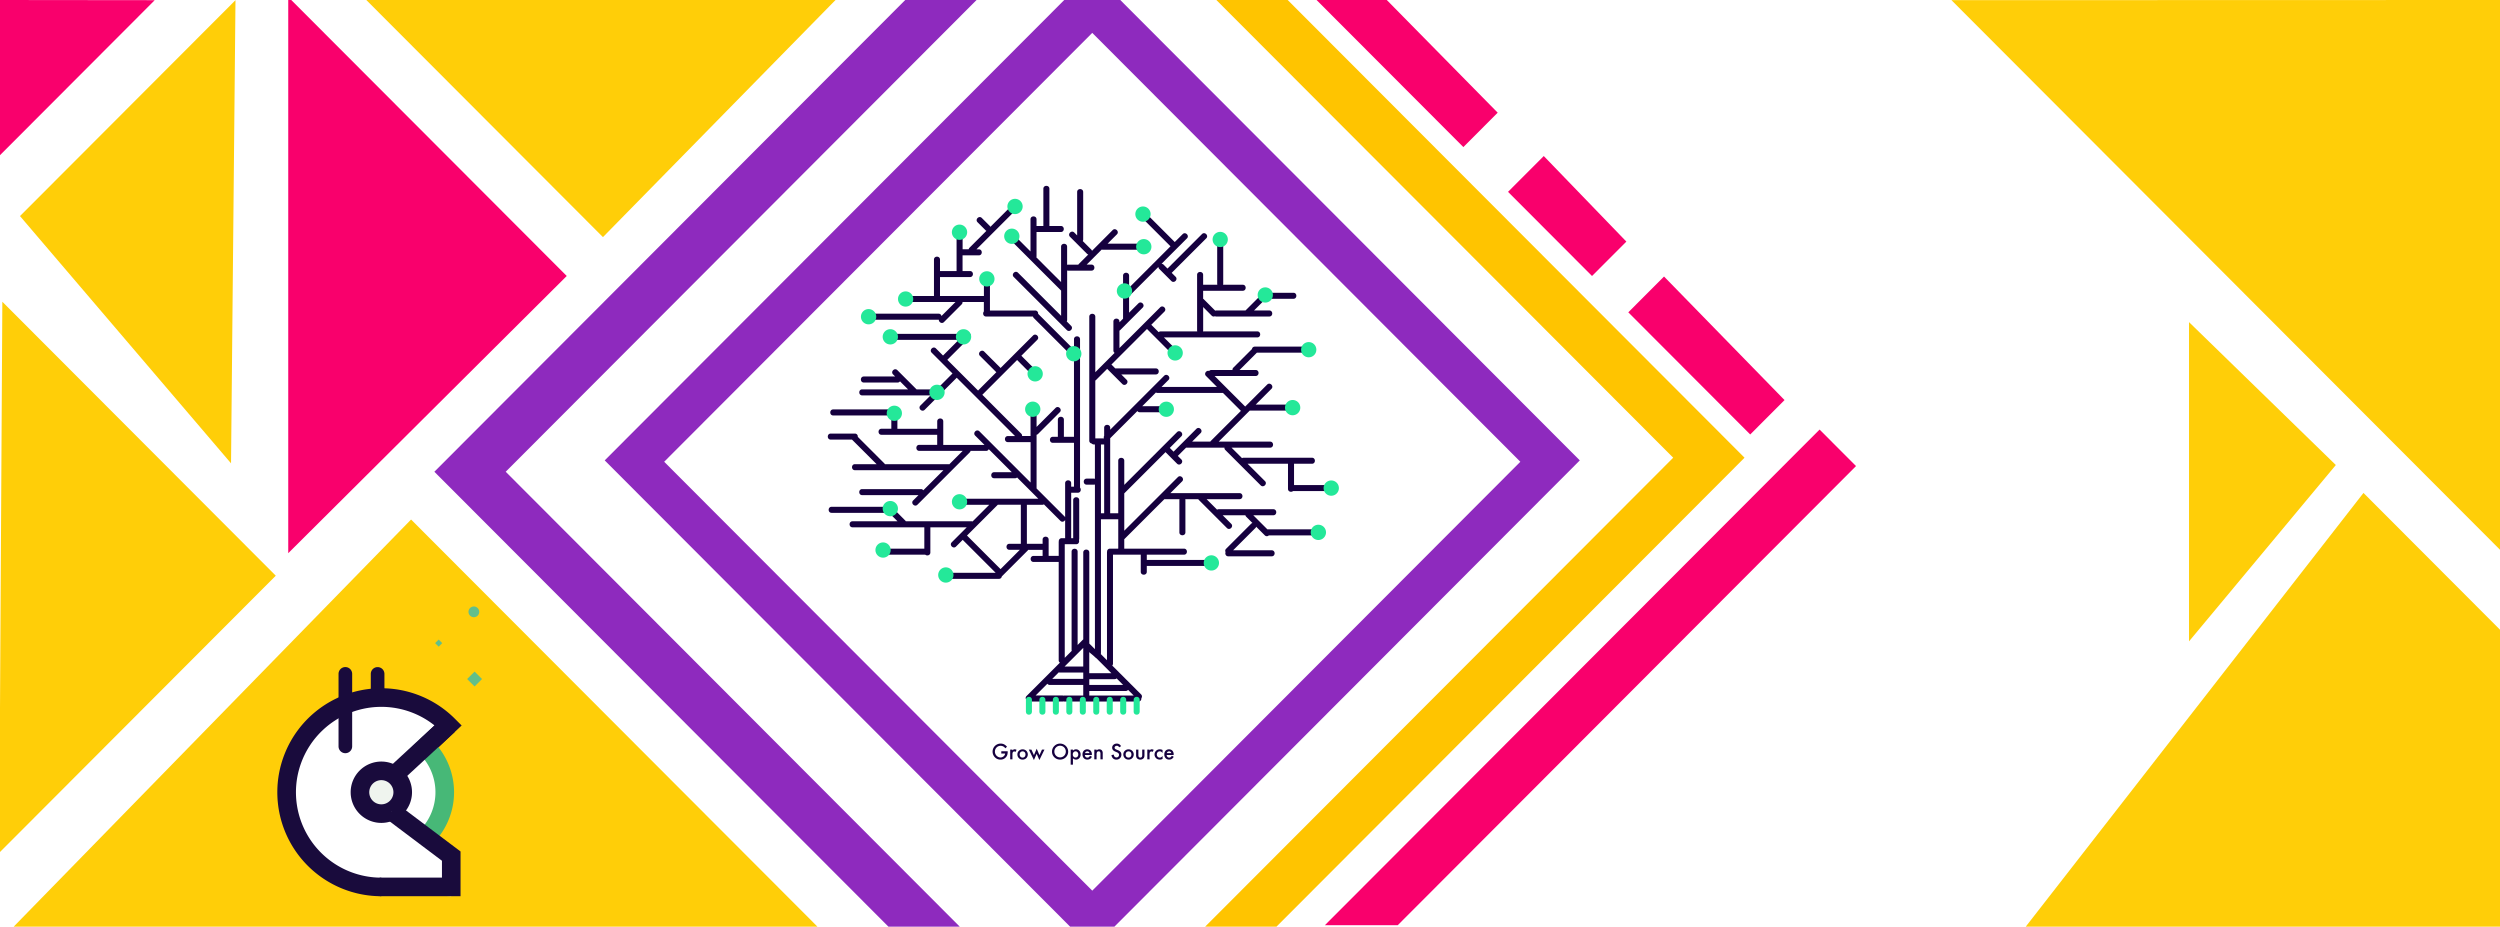 <svg id="Layer_1" data-name="Layer 1" xmlns="http://www.w3.org/2000/svg" xmlns:xlink="http://www.w3.org/1999/xlink" viewBox="0 0 3000 1112"><defs><style>.cls-1{fill:none;}.cls-2{fill:#fff;}.cls-3{clip-path:url(#clip-path);}.cls-4{fill:#8e2abe;}.cls-5{fill:#ffc400;}.cls-6{fill:#f9006c;}.cls-7{fill:#ffce08;}.cls-8{fill:#15003e;}.cls-9{fill:#24e899;}.cls-10{fill:#190b3c;}.cls-11{fill:#47b877;}.cls-12{fill:#eff4ee;}.cls-13{fill:#62bf8b;}</style><clipPath id="clip-path"><rect class="cls-1" x="-1" width="3914.94" height="1112"/></clipPath></defs><title>profileheader</title><rect class="cls-2" width="3000" height="1112"/><g class="cls-3"><polygon class="cls-4" points="1895.76 552.47 1310.71 1138.62 725.66 552.47 1310.71 -33.68 1895.76 552.47"/><polygon class="cls-2" points="797.01 554.12 1310.71 39.45 1824.41 554.12 1310.71 1068.79 797.01 554.12"/><polygon class="cls-4" points="1136.27 1182.3 521.23 566.11 1181.68 -95.57 1224.48 -52.69 606.85 566.11 1179.08 1139.42 1136.27 1182.3"/><polygon class="cls-5" points="1448.14 1195.78 1405.34 1152.9 2007.84 549.26 1407.02 -52.69 1449.82 -95.57 2093.44 549.26 1448.14 1195.78"/><polygon class="cls-6" points="1951.63 289.91 1910.43 331.19 1809.64 230.21 1852.52 187.24 1951.63 289.91"/><polygon class="cls-6" points="1797.23 135.22 1756.03 176.5 1515.45 -64.54 1558.33 -107.5 1797.23 135.22"/><polygon class="cls-7" points="2341.73 0.19 3000 659.7 3000 0 2341.73 0.19"/><polygon class="cls-7" points="2803 558.02 2626.82 769.64 2626.82 386.54 2803 558.02"/><polygon class="cls-7" points="1007.97 -5.44 723.54 284.54 435.98 -3.57 1007.97 -5.44"/><polygon class="cls-7" points="493.29 623.43 983.38 1114.44 14.02 1114.44 493.29 623.43"/><polygon class="cls-7" points="-1 1023.4 330.93 690.84 2.81 362.1 -1 1023.4"/><polygon class="cls-7" points="277.24 556 282.58 0.21 23.99 259.29 277.24 556"/><polygon class="cls-6" points="1589.87 1110.22 2183.5 515.47 2227.22 559.28 1677.31 1110.22 1589.87 1110.22"/><polygon class="cls-6" points="2141.45 480.09 2100.25 521.37 1953.95 374.79 1996.83 331.82 2141.45 480.09"/><polygon class="cls-7" points="3000 755.66 2836.17 591.52 2429.91 1113.23 3000 1113.23 3000 755.66"/><polygon class="cls-6" points="680.08 331.19 345.89 -3.63 345.89 663.83 680.08 331.19"/><polygon class="cls-6" points="185.67 0.21 -1.01 187.24 -1.01 0 185.67 0.21"/></g><path class="cls-8" d="M1216.75,281.9c-3.31-3.3-8.43,1.82-5.12,5.12l61.71,61.71V379l-51.76-51.75c-3.3-3.3-8.42,1.82-5.12,5.12q31.88,31.86,63.73,63.73c3.3,3.3,8.43-1.82,5.12-5.12l-5.24-5.24a3.48,3.48,0,0,0,.51-1.86V324.57a3.72,3.72,0,0,0,1.2.2h28c4.67,0,4.67-7.24,0-7.24H1304l18.06-18.06a3.72,3.72,0,0,0,1.2.2h48.27c4.67,0,4.67-7.24,0-7.24h-42.43q5.59-5.61,11.2-11.2c3.31-3.31-1.82-8.43-5.12-5.12L1310.38,301a3.42,3.42,0,0,0-1-1.67l-10.06-10.06a3.5,3.5,0,0,0,.5-1.86v-57c0-4.67-7.24-4.67-7.24,0v52.09l-3.47-3.48c-3.31-3.3-8.43,1.82-5.12,5.12l20.27,20.28a3.59,3.59,0,0,0,1.67,1q-5.65,5.65-11.3,11.3a3.94,3.94,0,0,0-.65.87h-12.24a3.72,3.72,0,0,0-1.2.21V296.06c0-4.67-7.24-4.67-7.24,0v42.43q-14.83-14.83-29.66-29.66a3.71,3.71,0,0,0,.2-1.19V278.42h29.2c4.67,0,4.67-7.24,0-7.24h-13.76V226.52c0-4.67-7.24-4.67-7.24,0v44.66h-8.2v-8c0-4.67-7.24-4.67-7.24,0v38.57Z"/><path class="cls-8" d="M1597.5,582.09h-44.66V556.75a1.79,1.79,0,0,0,0-.23h21.53c4.67,0,4.67-7.24,0-7.24h-82.08a3.44,3.44,0,0,0-1.85.5l-12.58-12.57h46.3c4.67,0,4.67-7.25,0-7.25h-61.75l37.22-37.21a2.45,2.45,0,0,0,.39,0h51.17c4.67,0,4.67-7.24,0-7.24h-44.36l18.92-18.92c3.31-3.31-1.81-8.43-5.12-5.12l-26.4,26.4-36.66-36.66h49.19c4.67,0,4.67-7.24,0-7.24h-19.26l20.76-20.76h62.23c4.67,0,4.67-7.25,0-7.25h-64.69a3.35,3.35,0,0,0-3.44,2.91L1480,441.2a3.33,3.33,0,0,0-1,2.81h-25.37a3.32,3.32,0,0,0-2.64,1.15c-3.14-1.15-6.67,3.11-3.78,6l13.15,13.16h-66.53l8.3-8.31c3.31-3.3-1.81-8.42-5.12-5.12q-32.38,32.4-64.79,64.79v-2.36c0-4.67-7.24-4.67-7.24,0v9.77a3.23,3.23,0,0,0-.19,3h-10.43V456.64a3.42,3.42,0,0,0,.87-.64l13.38-13.37,18.19,18.2c3.31,3.3,8.43-1.82,5.12-5.12q-3.18-3.19-6.37-6.37H1387c4.67,0,4.67-7.25,0-7.25h-48.28c-.14,0-.26,0-.39,0l-4.62-4.62,42.67-42.68,31.23,31.24c3.31,3.3,8.43-1.82,5.12-5.12l-16-16h112c4.67,0,4.67-7.24,0-7.24h-65.14a3.78,3.78,0,0,0,.21-1.21v-28L1454,378.76a3.3,3.3,0,0,0,3.89.72,3.63,3.63,0,0,0,1.57.34h63.72c4.68,0,4.68-7.25,0-7.25h-18.33q7-7,14-14h33.26c4.67,0,4.67-7.24,0-7.24H1520.6a3.39,3.39,0,0,0-4.83.1l-21.17,21.16h-35.15a3.72,3.72,0,0,0-1.2.21l-13.62-13.63a3.6,3.6,0,0,0-.87-.64v-9.59h47.55c4.67,0,4.67-7.24,0-7.24h-23.65a3.58,3.58,0,0,0,.21-1.22V290.25c0-4.67-7.24-4.67-7.24,0v50.21a3.84,3.84,0,0,0,.21,1.22h-17.08V329.85c0-4.67-7.24-4.67-7.24,0v66.62a3.79,3.79,0,0,0,.2,1.21h-43.9a3.38,3.38,0,0,0-2.4.92l-8.89-8.89,15.79-15.78c3.3-3.31-1.82-8.43-5.12-5.12l-48.86,48.85V396.78a4.22,4.22,0,0,0,.87-.64l27-27c3.3-3.31-1.82-8.43-5.12-5.12q-5.61,5.59-11.2,11.2V352.49a3.28,3.28,0,0,0,3.76-.77l31.47-31.46a3.33,3.33,0,0,0,1,2.47l14.49,14.49c3.3,3.3,8.42-1.82,5.12-5.12l-4.69-4.69L1447.51,286c3.3-3.3-1.82-8.42-5.12-5.12L1401,322.29l-4.68-4.68a3.33,3.33,0,0,0-2.48-1.05q15.26-15.26,30.5-30.5c3.31-3.3-1.81-8.42-5.12-5.12l-9.51,9.51-33.66-33.67c-3.31-3.3-8.43,1.82-5.12,5.12l33.66,33.67-49.67,49.68V330.81c0-4.67-7.25-4.67-7.25,0v51.61l-4.34,4.35v-.92c0-4.67-7.24-4.67-7.24,0v34.76a3.29,3.29,0,0,0,1.44,2.85Q1326,435,1314.37,446.63V380.06c0-4.67-7.24-4.67-7.24,0V528.75a3.35,3.35,0,0,0,2.92,3.44,3.31,3.31,0,0,0,2.63,1.15h1.21v41.23a3.89,3.89,0,0,0-1.22-.21H1304c-4.67,0-4.67,7.24,0,7.24h8.69a3.63,3.63,0,0,0,1.22-.21V779l-6.76-6.76V663c0-4.67-7.24-4.67-7.24,0V767.27c-.13.1-.26.19-.39.31l-6.37,6.38V662c0-4.67-7.24-4.67-7.24,0V779.8a3.71,3.71,0,0,0,.2,1.19l-8.41,8.41V653.07h13.76c2.93,0,4-2.84,3.27-5a3.6,3.6,0,0,0,.34-1.57V600.19c0-4.67-7.24-4.67-7.24,0v45.64h-2.41V591.28h8c3.51,0,4.38-4.09,2.62-6.12,0-.14,0-.26,0-.4V407.1c0-4.67-7.25-4.67-7.25,0v12.5l-43.06-43.07,0,0a3.45,3.45,0,0,0-3.48-3.92h-54.31V341.43c0-4.67-7.24-4.67-7.24,0v13.78l-.24,0H1128V332.5h36c4.67,0,4.67-7.24,0-7.24h-8.93V306.42h19.54c4.67,0,4.67-7.24,0-7.24h-2.84l48.85-48.86c3.31-3.3-1.81-8.42-5.12-5.12l-27,27a3.69,3.69,0,0,0-.69-1l-9.65-9.65c-3.31-3.31-8.43,1.81-5.12,5.12l9.65,9.65a3.73,3.73,0,0,0,1,.69l-20.27,20.26a3.55,3.55,0,0,0-1,1.84h-7.29V278.67c0-4.67-7.24-4.67-7.24,0v46.59H1128V311.5c0-4.67-7.24-4.67-7.24,0v43.69h-34c-4.67,0-4.67,7.24,0,7.24h59.79l-16.8,16.8a3.34,3.34,0,0,0-3.42-2.81h-84c-4.67,0-4.67,7.24,0,7.24h84l.26,0c-.11,2.83,3.58,5.41,6.17,2.82L1154,365.22a3.3,3.3,0,0,0,1-2.79h25.39l.24,0v11.33c-1.71,2.05-.83,6.07,2.65,6.07h56.31a3.54,3.54,0,0,0,1,1.85l48.18,48.18v94.34l-.25,0h-11.85c0-.09,0-.16,0-.25V503.64c0-4.67-7.24-4.67-7.24,0v20.27c0,.09,0,.16,0,.25h-6c-4.67,0-4.67,7.24,0,7.24h25.1a1.9,1.9,0,0,0,.25,0V584h-3.38v-4.1c0-4.67-7.24-4.67-7.24,0V620.6a3.54,3.54,0,0,0-.57-.75l-33.7-33.69V521.7a3.49,3.49,0,0,0,1.83-1l26.07-26.07c3.31-3.31-1.81-8.43-5.12-5.13l-22.78,22.79V498.82c0-4.67-7.25-4.67-7.25,0V523.2h-10.16a3.32,3.32,0,0,0-1-2.8l-46.69-46.68q20.87-20.85,41.71-41.71l19.17,19.16c3.3,3.31,8.42-1.81,5.12-5.12l-19.17-19.16,19.17-19.16c3.3-3.31-1.82-8.43-5.12-5.13l-39,39a3.68,3.68,0,0,0-.31-.38q-9.66-9.66-19.31-19.31c-3.31-3.31-8.43,1.81-5.12,5.12l19.31,19.31a3.68,3.68,0,0,0,.38.31l-21.95,22-36.89-36.89,26.89-26.89c3.31-3.31-1.81-8.43-5.12-5.12l-1.07,1.07a3.72,3.72,0,0,0-1.2-.2h-87.86c-4.67,0-4.67,7.24,0,7.24h82l-18.78,18.78-8.53-8.54c-3.31-3.3-8.43,1.82-5.12,5.12q12.46,12.48,25,24.95l-19.28,19.28a3.71,3.71,0,0,0-1.19-.21h-22.64l-23.08-23.08c-3.3-3.3-8.42,1.82-5.12,5.12.84.84,1.67,1.68,2.51,2.51h-37.61c-4.67,0-4.67,7.25,0,7.25h40.56a3.29,3.29,0,0,0,2.84-1.45l9.66,9.65h-55c-4.67,0-4.67,7.24,0,7.24h82l-12.16,12.17c-3.31,3.3,1.82,8.42,5.12,5.12l38.48-38.48,70,70h-8.64c-4.67,0-4.67,7.25,0,7.25h27.27v48.46l-61.4-61.4c-3.31-3.31-8.43,1.81-5.12,5.12l11.2,11.19h-49.48a1.9,1.9,0,0,0,0-.25v-28c0-4.67-7.24-4.67-7.24,0v8.93h-47.8V493c0-4.14-5.69-4.6-7-1.4a3.79,3.79,0,0,0-1.48-.29H999.83c-4.67,0-4.67,7.24,0,7.24h68.55a3.83,3.83,0,0,0,1.21-.2V514.5h-11.83c-4.67,0-4.67,7.24,0,7.24h66.87v11.83c0,.09,0,.17,0,.25h-21.49c-4.67,0-4.67,7.25,0,7.25h52.09l-16.14,16.13a3.71,3.71,0,0,0-1.19-.2h-76a3.82,3.82,0,0,0-.65-.89q-16-16-31.91-31.91a3.45,3.45,0,0,0-3.48-3.91h-29c-4.67,0-4.67,7.24,0,7.24h25.54L1051.93,557h-26c-4.67,0-4.67,7.24,0,7.24h106.16l-24.14,24.14a3.26,3.26,0,0,0-2.85-1.46h-70.49c-4.67,0-4.67,7.24,0,7.24h67.57l-6.39,6.38c-3.31,3.31,1.81,8.43,5.12,5.12l62.76-62.76a3.42,3.42,0,0,0,1-1.83h18.65a3.27,3.27,0,0,0,3.18-2.08l27.66,27.66H1193c-4.67,0-4.67,7.25,0,7.25h25.11a3.32,3.32,0,0,0,2.4-.93L1246,598.5h-96.5c-4.67,0-4.67,7.24,0,7.24h37.61l-20,20a3.71,3.71,0,0,0-1.19-.2H1087a3.94,3.94,0,0,0-.65-.87L1070,608.25a3.38,3.38,0,0,0-4.83-.09H997.9c-4.67,0-4.67,7.24,0,7.24h67.59a3.71,3.71,0,0,0,1.19-.2q5.17,5.16,10.34,10.34h-54c-4.67,0-4.67,7.24,0,7.24h86.17v25.59h-51.41c-4.67,0-4.67,7.24,0,7.24h52.14a2.45,2.45,0,0,0,.39,0c2,1.77,6.12.9,6.12-2.61V632.78h43.65l-18,18c-3.3,3.3,1.82,8.42,5.12,5.12l8.09-8.09c.1.12.19.25.31.37l39.2,39.2H1135c-4.67,0-4.67,7.24,0,7.24h63.72a3.34,3.34,0,0,0,3.44-2.9l31-31a3.58,3.58,0,0,0,.63-.86h17.34v7.24h-10.86c-4.67,0-4.67,7.24,0,7.24h30.17v118a3.27,3.27,0,0,0,1.45,2.85l-40,40c-2.78,2.79.41,6.84,3.46,6.08a3.45,3.45,0,0,0,2,.59H1275a3.72,3.72,0,0,0,1.2-.21,3.89,3.89,0,0,0,1.22.21h88.71a3.46,3.46,0,0,0,3.47-4,3.37,3.37,0,0,0-.31-4.59l-34.62-34.62a3.32,3.32,0,0,0,.92-2.4V665.63h33.32v20.51c0,4.67,7.24,4.67,7.24,0v-7h81.35c4.67,0,4.67-7.24,0-7.24h-81.35v-6.27h44.65c4.67,0,4.67-7.25,0-7.25h-71.69V647.09l34.66-34.66h0L1397.26,599a2.45,2.45,0,0,0,.39,0h17.81a3.72,3.72,0,0,0-.21,1.2v38.62c0,4.67,7.24,4.67,7.24,0V600.2a3.72,3.72,0,0,0-.2-1.2h15.61a3.6,3.6,0,0,0,.64.87l33.79,33.8c3.31,3.3,8.43-1.82,5.12-5.12l-10.23-10.24h27.27a3.49,3.49,0,0,0,1,1.83l7.44,7.44a3.58,3.58,0,0,0-1.65,1l-29.93,29.93a3.3,3.3,0,0,0-.67,4c-.82,2.14.25,5.08,3.23,5.08h52.14c4.67,0,4.67-7.25,0-7.25h-46.3l26.65-26.64a3.62,3.62,0,0,0,1-1.65l10.34,10.34a3.38,3.38,0,0,0,4.83.09h59.52c4.67,0,4.67-7.24,0-7.24h-60.83c-.14,0-.26,0-.39,0l-16.93-16.93H1528c4.67,0,4.67-7.24,0-7.24h-65.66a3.5,3.5,0,0,0-1.86.51L1447.91,599h39.54c4.67,0,4.67-7.24,0-7.24h-83l14.1-14.09c3.3-3.31-1.82-8.43-5.12-5.12l-64.31,64.3v-44.8l49.49-49.48,13.85,13.85c3.3,3.31,8.43-1.81,5.12-5.12l-4.2-4.2,9.94-9.93c.13,0,.25,0,.39,0h45.65a3.32,3.32,0,0,0,1,2.8l42.49,42.48c3.3,3.31,8.42-1.81,5.12-5.12l-20.86-20.85h48.48a1.81,1.81,0,0,0,0,.23v29.93c0,3.48,4,4.36,6.07,2.66h45.83C1602.17,589.34,1602.17,582.09,1597.5,582.09ZM1200.66,682.94,1160.74,643c-.12-.12-.25-.21-.37-.31l37-37H1225v46.6a2.13,2.13,0,0,0,0,.25H1211.3c-4.67,0-4.67,7.24,0,7.24h12.48Zm57.71-15.87V647.52c0-4.67-7.24-4.67-7.24,0v5.07h-18.87a2.11,2.11,0,0,0,0-.25v-46.6h18.59a3.48,3.48,0,0,0,1.86-.5L1272.47,625c2,2,4.62.91,5.69-1v21.82h-4.1a3.43,3.43,0,0,0-3.5,3.64,4,4,0,0,0-.12.95v16.65ZM1325,533.34V615.9h-3.62l-.24,0V533.34Zm-11.14,255.07a13.15,13.15,0,0,0,2,1.64l17.75,17.75h-26.5V782.51C1309.29,784.67,1311.69,786.24,1313.85,788.41Zm33.9,33.51h-40.62V815h30.41a3.34,3.34,0,0,0,2.41-.92Zm-70.31,12.68a3.83,3.83,0,0,0-1.21.2,3.78,3.78,0,0,0-1.21-.21h-32.29l14.12-14.11a3.29,3.29,0,0,0,2.85,1.44h40.19V834.6Zm-6.9-27.81a3.7,3.7,0,0,0,1.47.29h27.88v7.6h-37.25Zm29.35-29.35v22.4h-22.4Zm7.24,51.73h43.81a3.3,3.3,0,0,0,2.75-1.31l6.74,6.74h-53.3ZM1332,658.38a3.43,3.43,0,0,0-3.5,3.65,4,4,0,0,0-.12.94V792.3l-7.43-7.43a3.69,3.69,0,0,0,.19-1.15V623.12l.24,0h20.52v35.24Zm103.65-143.77Q1422,528.29,1408.27,542l-4.53-4.53,13.85-13.86c3.31-3.3-1.82-8.42-5.12-5.12l-63.34,63.34V552.9c0-4.67-7.24-4.67-7.24,0v63h-9.66v-90l32.64-32.64a3.27,3.27,0,0,0,2.85,1.45h31.86c4.67,0,4.67-7.24,0-7.24h-28.91L1387.1,471a3.5,3.5,0,0,0,1.86.51h78.21c.14,0,.27,0,.4,0q10.76,10.75,21.52,21.52L1453,529.1a4.17,4.17,0,0,0-.64.86h-21.85l10.23-10.23C1444.07,516.43,1439,511.31,1435.64,514.61Z"/><path class="cls-9" d="M1238.33,854.15V839.67c0-4.67-7.24-4.67-7.24,0v14.48c0,4.67,7.24,4.67,7.24,0Z"/><path class="cls-9" d="M1254.5,854.15V839.67c0-4.67-7.25-4.67-7.25,0v14.48c0,4.67,7.25,4.67,7.25,0Z"/><path class="cls-9" d="M1270.66,854.15V839.67c0-4.67-7.24-4.67-7.24,0v14.48c0,4.67,7.24,4.67,7.24,0Z"/><path class="cls-9" d="M1286.82,854.15V839.67c0-4.67-7.24-4.67-7.24,0v14.48c0,4.67,7.24,4.67,7.24,0Z"/><path class="cls-9" d="M1303,854.15V839.67c0-4.67-7.24-4.67-7.24,0v14.48c0,4.67,7.24,4.67,7.24,0Z"/><path class="cls-9" d="M1319.14,854.15V839.67c0-4.67-7.24-4.67-7.24,0v14.48c0,4.67,7.24,4.67,7.24,0Z"/><path class="cls-9" d="M1335.3,854.15V839.67c0-4.67-7.24-4.67-7.24,0v14.48c0,4.67,7.24,4.67,7.24,0Z"/><path class="cls-9" d="M1351.46,854.15V839.67c0-4.67-7.24-4.67-7.24,0v14.48c0,4.67,7.24,4.67,7.24,0Z"/><path class="cls-9" d="M1367.62,854.15V839.67c0-4.67-7.24-4.67-7.24,0v14.48c0,4.67,7.24,4.67,7.24,0Z"/><path class="cls-9" d="M1077.56,404.19a9.17,9.17,0,1,1-9.17-9.17A9.18,9.18,0,0,1,1077.56,404.19Z"/><path class="cls-9" d="M1133.56,470.81a9.17,9.17,0,1,1-9.17-9.16A9.16,9.16,0,0,1,1133.56,470.81Z"/><path class="cls-9" d="M1165.42,404.19a9.17,9.17,0,1,1-9.17-9.17A9.17,9.17,0,0,1,1165.42,404.19Z"/><path class="cls-9" d="M1358.54,349.16a9.17,9.17,0,1,1-9.17-9.17A9.17,9.17,0,0,1,1358.54,349.16Z"/><path class="cls-9" d="M1297.7,424.47a9.17,9.17,0,1,1-9.17-9.17A9.17,9.17,0,0,1,1297.7,424.47Z"/><circle class="cls-9" cx="1086.74" cy="358.81" r="9.17"/><path class="cls-9" d="M1227.21,247.76a9.17,9.17,0,1,1-9.17-9.17A9.17,9.17,0,0,1,1227.21,247.76Z"/><path class="cls-9" d="M1223.36,283.5a9.17,9.17,0,1,1-9.17-9.17A9.17,9.17,0,0,1,1223.36,283.5Z"/><path class="cls-9" d="M1193.43,334.67a9.17,9.17,0,1,1-9.17-9.17A9.18,9.18,0,0,1,1193.43,334.67Z"/><path class="cls-9" d="M1381.72,296.05a9.17,9.17,0,1,1-9.17-9.17A9.18,9.18,0,0,1,1381.72,296.05Z"/><path class="cls-9" d="M1419.37,423.51a9.17,9.17,0,1,1-9.17-9.17A9.17,9.17,0,0,1,1419.37,423.51Z"/><circle class="cls-9" cx="1399.58" cy="491.1" r="9.17"/><path class="cls-9" d="M1606.67,585.72a9.17,9.17,0,1,1-9.17-9.17A9.16,9.16,0,0,1,1606.67,585.72Z"/><path class="cls-9" d="M1248.47,491.08a9.17,9.17,0,1,1-9.17-9.17A9.17,9.17,0,0,1,1248.47,491.08Z"/><path class="cls-9" d="M1251.37,448.61a9.17,9.17,0,1,1-9.17-9.17A9.18,9.18,0,0,1,1251.37,448.61Z"/><circle class="cls-9" cx="1151.42" cy="602.13" r="9.17"/><circle class="cls-9" cx="1059.67" cy="660.05" r="9.17"/><path class="cls-9" d="M1462.81,675.52a9.17,9.17,0,1,1-9.17-9.17A9.17,9.17,0,0,1,1462.81,675.52Z"/><path class="cls-9" d="M1144.17,690a9.17,9.17,0,1,1-9.16-9.17A9.16,9.16,0,0,1,1144.17,690Z"/><path class="cls-9" d="M1560.34,489.16a9.17,9.17,0,1,1-9.17-9.17A9.17,9.17,0,0,1,1560.34,489.16Z"/><circle class="cls-9" cx="1518.33" cy="353.97" r="9.17"/><path class="cls-9" d="M1077.55,610.35a9.17,9.17,0,1,1-9.17-9.17A9.18,9.18,0,0,1,1077.55,610.35Z"/><circle class="cls-9" cx="1073.21" cy="495.93" r="9.17"/><path class="cls-9" d="M1051.48,380.06a9.17,9.17,0,1,1-9.17-9.17A9.18,9.18,0,0,1,1051.48,380.06Z"/><path class="cls-9" d="M1591.22,638.84a9.17,9.17,0,1,1-9.17-9.17A9.17,9.17,0,0,1,1591.22,638.84Z"/><circle class="cls-9" cx="1570.47" cy="419.63" r="9.17"/><path class="cls-9" d="M1380.74,256.93a9.17,9.17,0,1,1-9.17-9.17A9.17,9.17,0,0,1,1380.74,256.93Z"/><circle class="cls-9" cx="1464.25" cy="287.36" r="9.17"/><path class="cls-9" d="M1160.6,278.67a9.17,9.17,0,1,1-9.17-9.17A9.18,9.18,0,0,1,1160.6,278.67Z"/><path class="cls-8" d="M1201.57,901.55h7.66v.61a12.9,12.9,0,0,1-.49,3.7,8,8,0,0,1-1.63,2.79,8.38,8.38,0,0,1-6.56,2.9,9,9,0,0,1-6.67-2.81,9.66,9.66,0,0,1,6.92-16.44,9.45,9.45,0,0,1,4.06.89,11.79,11.79,0,0,1,3.54,2.88l-2,1.91a6.8,6.8,0,0,0-5.56-3,6.65,6.65,0,0,0-4.94,2,6.78,6.78,0,0,0-2,5,7,7,0,0,0,6.72,7,5.57,5.57,0,0,0,3.71-1.4,4.92,4.92,0,0,0,1.84-3.36h-4.62Z"/><path class="cls-8" d="M1212.23,899.51h2.7v1a5.5,5.5,0,0,1,1.32-1.07,3.07,3.07,0,0,1,1.4-.29,4.4,4.4,0,0,1,2.23.69l-1.24,2.47a2.62,2.62,0,0,0-1.5-.55c-1.47,0-2.21,1.11-2.21,3.34v6.07h-2.7Z"/><path class="cls-8" d="M1220.88,905.27a5.81,5.81,0,0,1,1.81-4.31,6.42,6.42,0,0,1,8.86,0,6.28,6.28,0,0,1,0,8.81,6.23,6.23,0,0,1-4.48,1.76,5.93,5.93,0,0,1-4.4-1.8A6,6,0,0,1,1220.88,905.27Zm2.76.05a3.93,3.93,0,0,0,.94,2.78,3.31,3.31,0,0,0,2.53,1,3.28,3.28,0,0,0,2.53-1,4.4,4.4,0,0,0,0-5.46,3.6,3.6,0,0,0-5,0A3.77,3.77,0,0,0,1223.64,905.32Z"/><path class="cls-8" d="M1237.68,899.51l3.06,6.68,3.3-7.75,3.33,7.75,3-6.68h3l-6.12,12.57-3.26-7.53-3.29,7.53-6.11-12.57Z"/><path class="cls-8" d="M1262.43,901.85a9.08,9.08,0,0,1,2.87-6.72,9.44,9.44,0,0,1,6.87-2.81,9.68,9.68,0,0,1,9.64,9.64,9.12,9.12,0,0,1-2.85,6.78,9.81,9.81,0,0,1-13.38.32A9.13,9.13,0,0,1,1262.43,901.85Zm2.82,0a6.88,6.88,0,0,0,11.74,5,7.21,7.21,0,0,0,0-9.95,6.9,6.9,0,0,0-9.76,0A6.7,6.7,0,0,0,1265.25,901.89Z"/><path class="cls-8" d="M1287.52,917.57h-2.7V899.51h2.7v1.27a5,5,0,0,1,3.62-1.59,5.07,5.07,0,0,1,4,1.77,6.41,6.41,0,0,1,1.59,4.46,6.32,6.32,0,0,1-1.58,4.38,5.13,5.13,0,0,1-7.61.1Zm6.42-12.14a4,4,0,0,0-.91-2.74,3,3,0,0,0-2.33-1.07,3.1,3.1,0,0,0-2.41,1,3.92,3.92,0,0,0-.93,2.72,4,4,0,0,0,.93,2.71,3,3,0,0,0,2.4,1,2.92,2.92,0,0,0,2.32-1.06A3.84,3.84,0,0,0,1293.94,905.43Z"/><path class="cls-8" d="M1310.22,906h-8.39a3.63,3.63,0,0,0,.94,2.3,2.85,2.85,0,0,0,2.13.84,2.72,2.72,0,0,0,1.66-.48,6.57,6.57,0,0,0,1.48-1.78l2.28,1.27a9.22,9.22,0,0,1-1.11,1.55,5.63,5.63,0,0,1-1.27,1,4.9,4.9,0,0,1-1.45.61,6.94,6.94,0,0,1-1.69.19,5.48,5.48,0,0,1-4.2-1.68,6.3,6.3,0,0,1-1.59-4.49,6.44,6.44,0,0,1,1.54-4.49,5.87,5.87,0,0,1,8.19,0,6.49,6.49,0,0,1,1.49,4.53Zm-2.78-2.21a2.59,2.59,0,0,0-2.73-2.16,2.82,2.82,0,0,0-.92.15,2.88,2.88,0,0,0-.79.43,2.79,2.79,0,0,0-.6.68,3.31,3.31,0,0,0-.39.9Z"/><path class="cls-8" d="M1313.17,899.51h2.72v1.08a4.38,4.38,0,0,1,3.19-1.4,4,4,0,0,1,3.18,1.28,5.25,5.25,0,0,1,1,3.57v7.17h-2.72v-6.54a4.29,4.29,0,0,0-.48-2.39,1.93,1.93,0,0,0-1.7-.67,2.08,2.08,0,0,0-1.91.89,6.07,6.07,0,0,0-.55,3.06v5.65h-2.72Z"/><path class="cls-8" d="M1345.25,895.43l-2.27,1.34a3.92,3.92,0,0,0-1.21-1.44,2.83,2.83,0,0,0-1.55-.39,2.89,2.89,0,0,0-1.94.67,2,2,0,0,0-.77,1.63c0,.9.68,1.63,2,2.18l1.85.76a7.8,7.8,0,0,1,3.3,2.23,5,5,0,0,1,1,3.22,5.65,5.65,0,0,1-1.71,4.23,5.84,5.84,0,0,1-4.26,1.68,5.68,5.68,0,0,1-4-1.43,6.54,6.54,0,0,1-1.93-4l2.83-.63a4.83,4.83,0,0,0,.67,2.26,3.21,3.21,0,0,0,4.7.33,3,3,0,0,0,.87-2.22,3.37,3.37,0,0,0-.15-1,2.44,2.44,0,0,0-.47-.83,3.85,3.85,0,0,0-.82-.71,8,8,0,0,0-1.21-.63l-1.78-.75q-3.81-1.6-3.81-4.71a4.47,4.47,0,0,1,1.59-3.49,5.81,5.81,0,0,1,4-1.42A5.54,5.54,0,0,1,1345.25,895.43Z"/><path class="cls-8" d="M1348,905.27a5.82,5.82,0,0,1,1.82-4.31,6.42,6.42,0,0,1,8.86,0,6.28,6.28,0,0,1,0,8.81,6.23,6.23,0,0,1-4.48,1.76,6,6,0,0,1-4.41-1.8A6.07,6.07,0,0,1,1348,905.27Zm2.77.05a4,4,0,0,0,.93,2.78,3.34,3.34,0,0,0,2.54,1,3.29,3.29,0,0,0,2.53-1,4.4,4.4,0,0,0,0-5.46,3.6,3.6,0,0,0-5,0A3.73,3.73,0,0,0,1350.8,905.32Z"/><path class="cls-8" d="M1366.07,899.51v6.71c0,1.94.77,2.91,2.29,2.91s2.3-1,2.3-2.91v-6.71h2.7v6.77a7.6,7.6,0,0,1-.35,2.43,4,4,0,0,1-1.16,1.64,5.68,5.68,0,0,1-7,0,4,4,0,0,1-1.18-1.64,6.61,6.61,0,0,1-.34-2.43v-6.77Z"/><path class="cls-8" d="M1376.77,899.51h2.7v1a5.5,5.5,0,0,1,1.32-1.07,3.07,3.07,0,0,1,1.4-.29,4.37,4.37,0,0,1,2.23.69l-1.24,2.47a2.62,2.62,0,0,0-1.5-.55c-1.47,0-2.21,1.11-2.21,3.34v6.07h-2.7Z"/><path class="cls-8" d="M1395.07,900v3.59a6.49,6.49,0,0,0-1.65-1.55,3.54,3.54,0,0,0-4.23.64,3.77,3.77,0,0,0-1,2.68,3.85,3.85,0,0,0,1,2.7,3.28,3.28,0,0,0,2.51,1.06,3.45,3.45,0,0,0,1.72-.42,6.57,6.57,0,0,0,1.69-1.59v3.57a7,7,0,0,1-3.29.85,6.29,6.29,0,0,1-4.54-1.75,6.19,6.19,0,0,1,0-8.8,6.21,6.21,0,0,1,4.54-1.8A6.77,6.77,0,0,1,1395.07,900Z"/><path class="cls-8" d="M1408.34,906H1400a3.58,3.58,0,0,0,.94,2.3,2.85,2.85,0,0,0,2.13.84,2.74,2.74,0,0,0,1.66-.48,6.57,6.57,0,0,0,1.48-1.78l2.28,1.27a9.22,9.22,0,0,1-1.11,1.55,5.86,5.86,0,0,1-1.27,1,4.9,4.9,0,0,1-1.45.61,6.94,6.94,0,0,1-1.69.19,5.48,5.48,0,0,1-4.2-1.68,6.3,6.3,0,0,1-1.59-4.49,6.44,6.44,0,0,1,1.54-4.49,5.87,5.87,0,0,1,8.19,0,6.49,6.49,0,0,1,1.49,4.53Zm-2.77-2.21a2.59,2.59,0,0,0-2.73-2.16,2.82,2.82,0,0,0-.92.15,2.88,2.88,0,0,0-.79.43,2.79,2.79,0,0,0-.6.68,3.31,3.31,0,0,0-.39.9Z"/><polygon class="cls-2" points="511.09 895.66 532.81 938.44 516.33 1008.4 477.1 976.34 483.97 925.03 511.09 895.66"/><path class="cls-10" d="M453.13,881.33a8.18,8.18,0,0,1-8.18-8.18V808.7a8.18,8.18,0,1,1,16.36,0v64.45a8.18,8.18,0,0,1-8.18,8.18"/><path class="cls-10" d="M466.25,881.33H441A8.18,8.18,0,0,1,441,865h25.27a8.18,8.18,0,0,1,0,16.36"/><path class="cls-2" d="M511.09,895.66,538,870.34a113.63,113.63,0,1,0-80.34,194c23.39,0,44,8.54,62-3.58l22.49,3.11-.64-36.51-64.4-51,13.84-65.21,20.15-15.47"/><path class="cls-10" d="M457.62,1075.47a124.79,124.79,0,1,1,88.23-213l8.12,8.12-35.23,33.21-15.3-16.23,18.06-17a102.48,102.48,0,1,0-63.88,182.62"/><path class="cls-11" d="M520.25,1011.37l-16-15.52a64.91,64.91,0,0,0-1.4-91.73L494.48,896l9-8.46,7.64,8.09,7.29-7.51a87.19,87.19,0,0,1,1.88,123.24"/><path class="cls-12" d="M432,950.68a25.66,25.66,0,1,1,25.66,25.66A25.66,25.66,0,0,1,432,950.68"/><path class="cls-10" d="M457.62,987.49a36.81,36.81,0,1,1,36.8-36.81,36.85,36.85,0,0,1-36.8,36.81m0-51.31a14.51,14.51,0,1,0,14.5,14.5,14.53,14.53,0,0,0-14.5-14.5"/><line class="cls-10" x1="537.96" y1="870.34" x2="473.12" y2="930.25"/><rect class="cls-10" x="461.4" y="889.14" width="88.28" height="22.3" transform="translate(-476.75 582.16) rotate(-42.74)"/><polyline class="cls-2" points="469.72 973.31 516.33 1008.39 541.5 1027.34 541.5 1075.47 490.94 1073.03"/><polygon class="cls-10" points="552.65 1075.47 455.59 1075.47 455.59 1053.16 530.34 1053.16 530.34 1032.9 463.01 982.22 476.43 964.4 552.65 1021.77 552.65 1075.47"/><rect class="cls-13" x="563.18" y="808.51" width="12.64" height="12.64" transform="translate(-409.37 641.36) rotate(-45)"/><rect class="cls-13" x="523.39" y="768.72" width="6.04" height="6.04" transform="translate(-391.52 598.27) rotate(-45)"/><path class="cls-13" d="M575.07,734.22a6.44,6.44,0,1,0-6.44,6.44,6.44,6.44,0,0,0,6.44-6.44"/><path class="cls-10" d="M414.42,903.84a8.18,8.18,0,0,1-8.18-8.18v-87a8.18,8.18,0,0,1,16.36,0v87a8.18,8.18,0,0,1-8.18,8.18"/></svg>